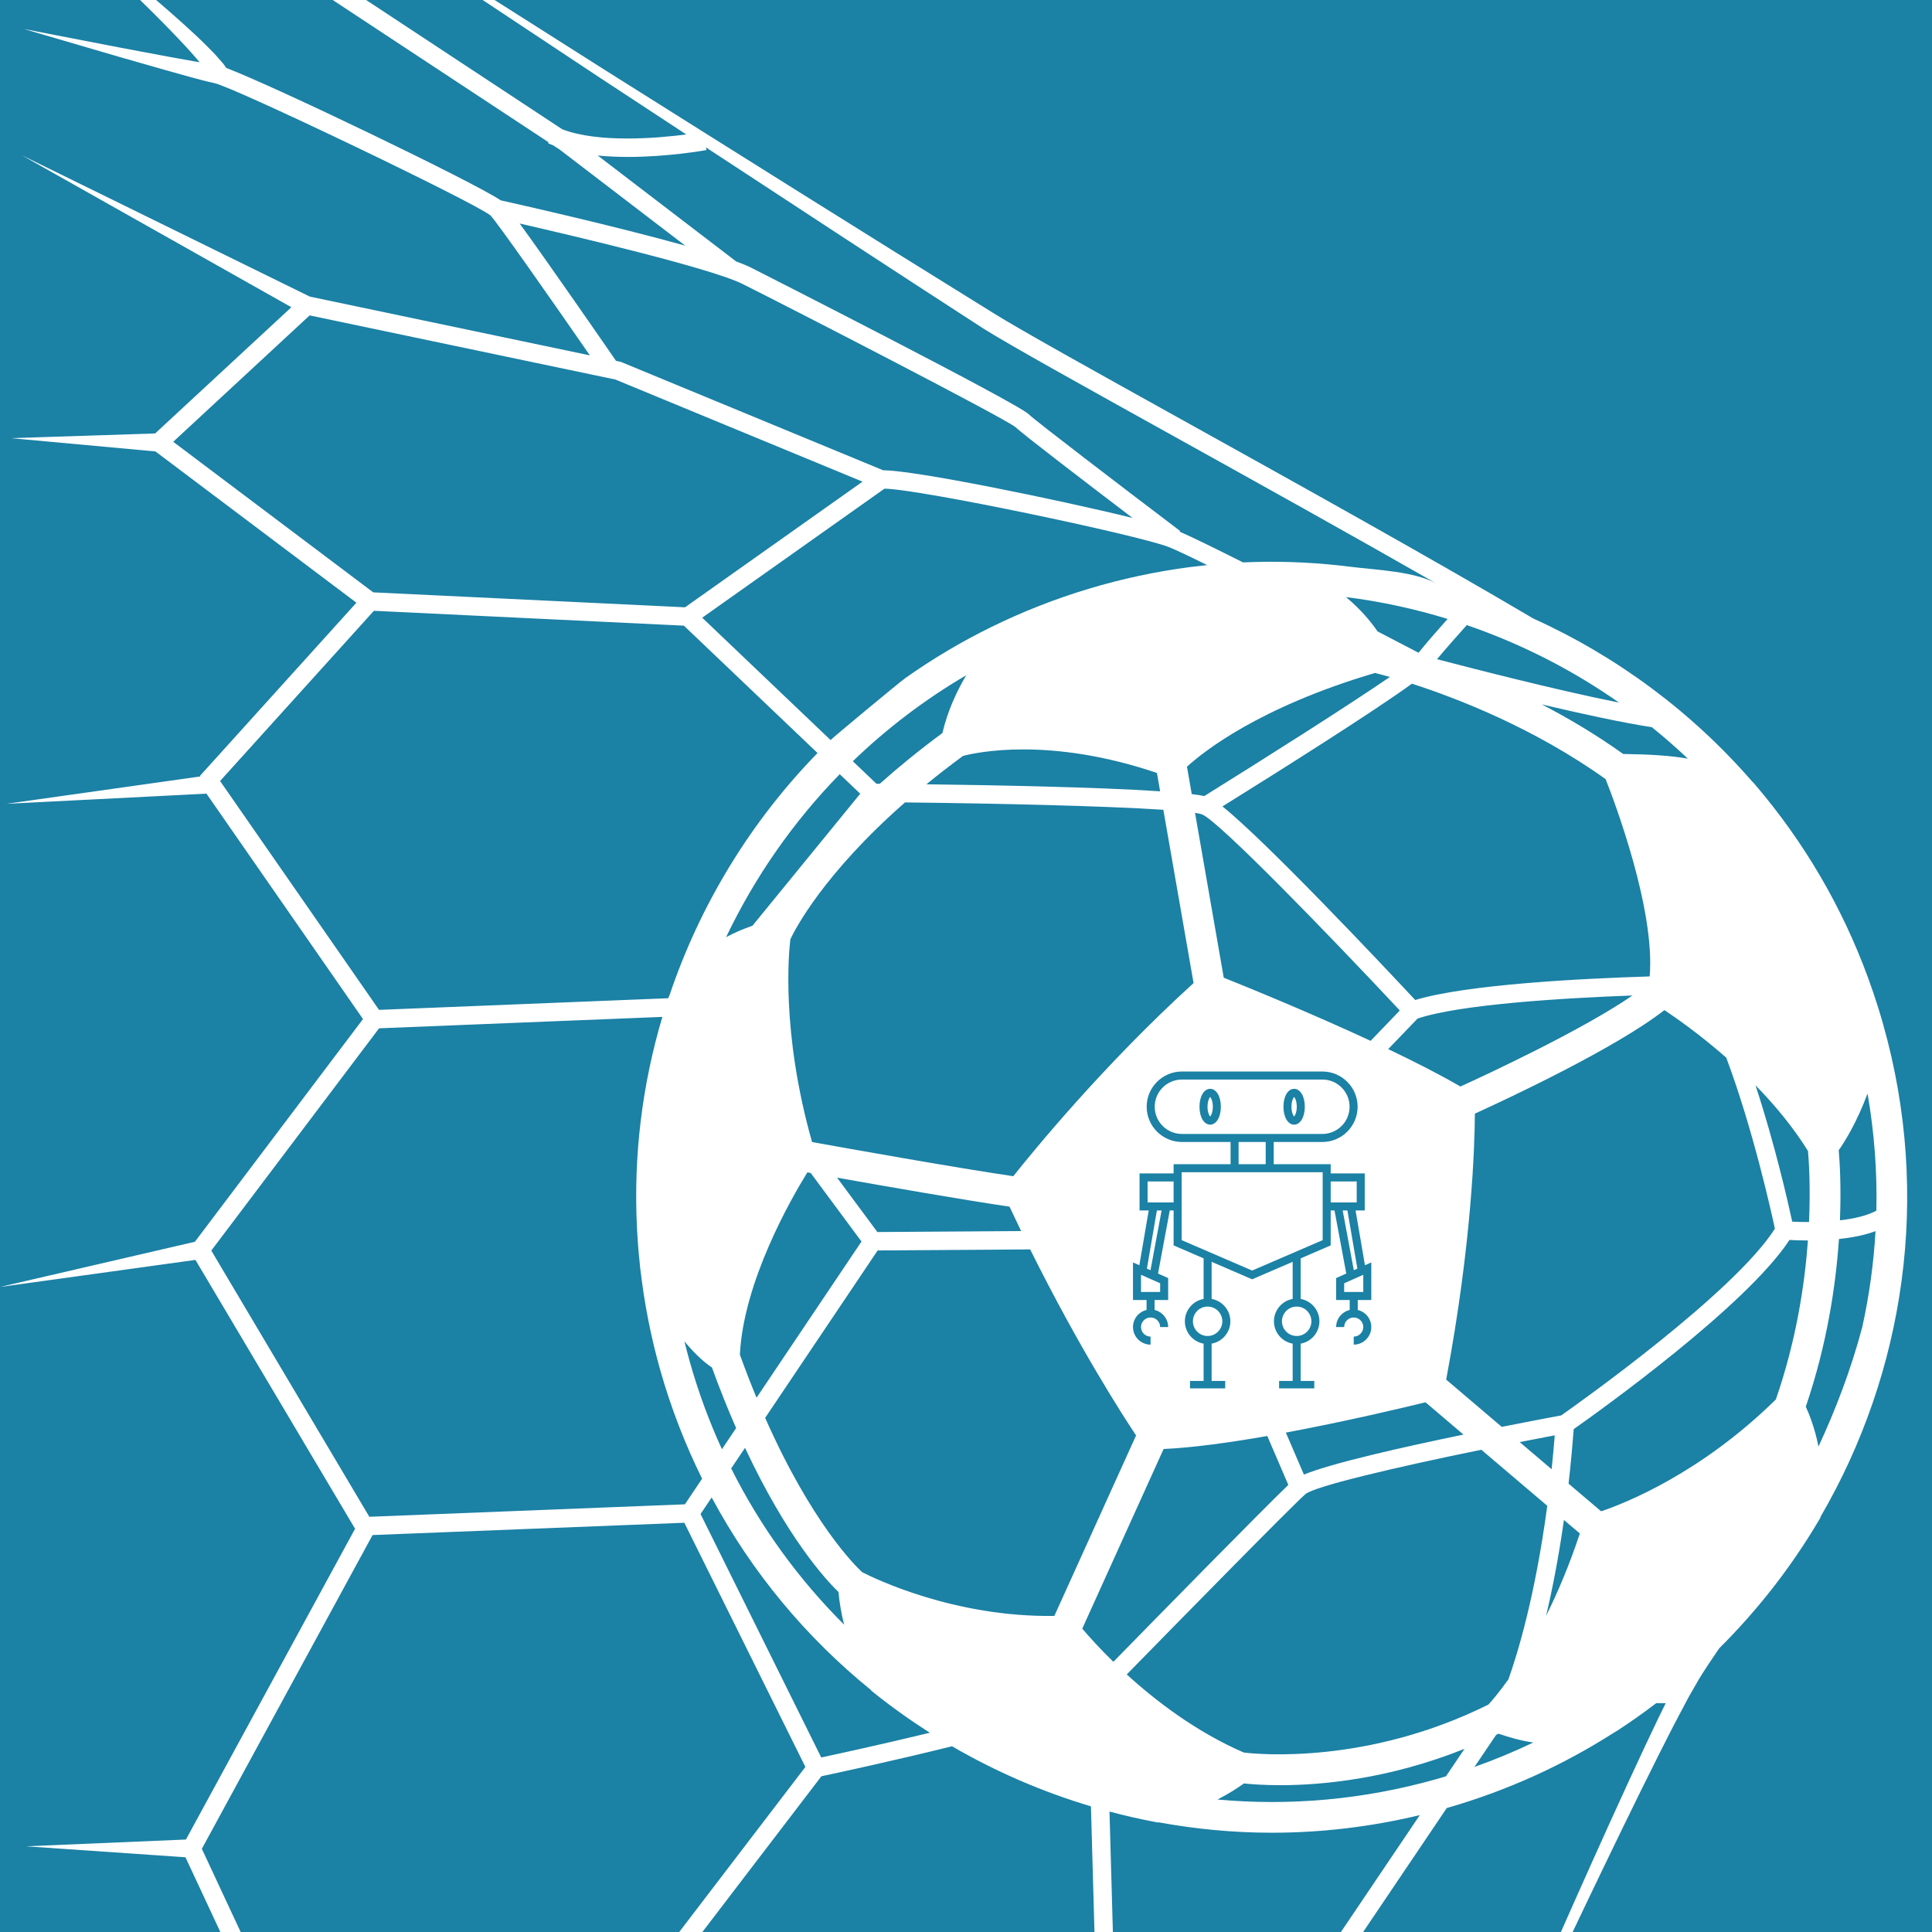 <svg xmlns="http://www.w3.org/2000/svg" xmlns:xlink="http://www.w3.org/1999/xlink" width="500" zoomAndPan="magnify" viewBox="0 0 375 375" height="500" preserveAspectRatio="xMidYMid meet" version="1.0"><defs><clipPath id="8afe9589d4"><path d="M 219.91 207.98 L 266.41 207.98 L 266.41 269.48 L 219.91 269.48 Z M 219.91 207.98 " clip-rule="nonzero"/></clipPath></defs><rect x="-37.5" width="450" fill="#ffffff" y="-37.5" height="450" fill-opacity="1"/><rect x="-37.5" width="450" fill="#1b81a5" y="-37.5" height="450" fill-opacity="1"/><path fill="#ffffff" d="M 365.504 198.77 C 365.211 197.73 364.902 196.695 364.582 195.668 C 364.383 195.027 364.172 194.395 363.961 193.758 C 363.84 193.391 363.723 193.016 363.598 192.648 C 363.305 191.777 362.996 190.914 362.684 190.055 C 362.641 189.941 362.602 189.828 362.562 189.715 C 357.527 175.992 350.184 163.434 340.648 152.277 L 340.277 151.844 L 340.184 151.793 C 328.406 138.195 313.824 127.395 297.613 120.055 C 277.836 108.367 251.262 93.602 229.789 81.676 C 212.613 72.133 197.777 63.891 192.742 60.723 L 191.609 62.523 L 192.742 60.723 C 167.539 45.109 142.402 29.332 117.305 13.52 L 79.73 -10.324 C 73.488 -14.328 67.242 -18.328 61.035 -22.383 C 57.918 -24.395 54.832 -26.449 51.742 -28.5 C 50.188 -29.512 48.676 -30.582 47.145 -31.629 C 46.387 -32.164 45.605 -32.664 44.867 -33.223 L 42.668 -34.926 L 44.832 -33.18 C 45.562 -32.602 46.332 -32.086 47.078 -31.539 C 48.59 -30.457 50.082 -29.359 51.617 -28.316 C 54.664 -26.203 57.711 -24.086 60.785 -22.012 C 66.914 -17.828 73.078 -13.703 79.242 -9.578 L 116.336 15.02 C 121.957 18.719 127.582 22.402 133.203 26.098 C 127.621 26.82 116.191 27.812 109.129 25.09 L 61.109 -6.562 L 60.141 -5.09 L 61.09 -6.578 C 53.848 -10.871 46.633 -15.246 39.496 -19.727 C 35.93 -21.969 32.379 -24.238 28.879 -26.586 C 27.133 -27.758 25.395 -28.949 23.695 -30.191 C 22.848 -30.812 22.008 -31.449 21.191 -32.113 C 20.406 -32.797 19.543 -33.449 19.012 -34.363 C 19.48 -33.41 20.305 -32.688 21.043 -31.945 C 21.816 -31.223 22.613 -30.523 23.418 -29.84 C 25.035 -28.477 26.688 -27.156 28.355 -25.859 C 31.695 -23.266 35.086 -20.742 38.492 -18.246 C 43.012 -14.945 47.57 -11.703 52.148 -8.484 L 10 -16.902 L 59.379 -3.426 L 106.469 27.609 L 106.379 27.793 C 106.715 27.957 107.07 28.094 107.422 28.238 L 108.66 29.055 L 133.008 47.684 C 119.297 43.852 100.133 39.543 97.191 38.887 C 91.836 35.289 53.277 16.742 43.902 13.18 L 43.512 12.605 C 43.16 12.121 42.793 11.762 42.43 11.332 C 41.719 10.484 40.961 9.75 40.211 8.992 C 38.707 7.488 37.176 6.055 35.613 4.66 C 32.504 1.848 29.32 -0.852 26.117 -3.523 C 19.707 -8.859 13.195 -14.051 6.621 -19.152 C 12.816 -13.594 18.934 -7.953 24.926 -2.191 C 27.918 0.688 30.887 3.594 33.746 6.582 C 35.188 8.062 36.59 9.582 37.926 11.121 C 38.199 11.441 38.477 11.762 38.75 12.082 C 38.328 12.012 37.906 11.938 37.488 11.867 L 32.801 11.023 L 23.414 9.262 L 4.648 5.629 L 22.996 10.996 L 32.191 13.629 L 36.809 14.918 C 38.379 15.332 39.836 15.762 41.566 16.125 C 44.953 16.691 92.113 39.297 95.195 41.812 C 96.414 43.027 106.812 57.879 114.492 68.977 L 60.148 57.574 L 4.227 30.129 L 56.555 59.633 L 30.109 84.133 L 2.113 85.047 L 30.164 87.621 L 69.18 116.984 L 38.809 150.598 L 38.926 150.703 L 1.266 156.02 L 40.074 154.047 L 70.457 197.797 L 37.828 241.027 L 0 249.801 L 37.934 244.547 L 68.918 296.73 L 36.09 357.051 L 5.07 358.367 L 36 360.496 L 61.641 415.438 C 58.195 420.867 54.77 426.305 51.391 431.777 L 45.703 441.082 C 43.824 444.195 41.965 447.316 40.133 450.461 C 42.312 447.547 44.465 444.617 46.602 441.676 L 52.953 432.812 C 57.059 427.031 61.109 421.207 65.141 415.375 L 78.383 410.957 C 82.949 409.438 87.484 407.84 92.035 406.285 C 96.59 404.734 101.129 403.141 105.66 401.527 C 109.582 400.133 113.512 398.758 117.426 397.34 L 119.594 409.301 C 120.477 413.93 121.312 418.566 122.238 423.188 C 124.039 432.438 125.922 441.676 128 450.883 C 126.977 441.5 125.766 432.152 124.469 422.816 C 123.844 418.145 123.129 413.488 122.465 408.82 L 120.477 395.742 L 159.434 344.77 C 162.258 344.172 173.238 341.816 184.789 338.949 C 193.277 343.887 202.344 347.805 211.75 350.609 L 212.801 387.891 C 209.906 392.645 207.102 397.414 204.336 402.223 C 201.477 407.199 198.668 412.207 195.957 417.266 C 193.242 422.32 190.582 427.406 188.098 432.578 C 185.613 437.75 183.223 442.973 181.227 448.348 C 183.5 443.086 186.148 438.008 188.891 432.988 C 191.629 427.969 194.543 423.043 197.508 418.152 C 200.469 413.258 203.52 408.422 206.621 403.617 C 209.578 399.047 212.582 394.496 215.641 390.012 L 255.883 384.094 C 255.867 388.871 255.754 393.68 255.539 398.465 C 255.281 403.961 254.906 409.453 254.34 414.926 C 253.766 420.395 253.023 425.852 251.883 431.23 C 251.316 433.922 250.645 436.594 249.766 439.199 C 248.887 441.797 247.832 444.363 246.285 446.66 C 247.953 444.453 249.156 441.922 250.184 439.352 C 251.211 436.773 252.031 434.121 252.75 431.441 C 254.191 426.086 255.234 420.629 256.109 415.156 C 256.977 409.68 257.652 404.176 258.211 398.66 C 258.738 393.328 259.16 388.004 259.438 382.625 L 280.816 350.938 C 292.613 347.559 303.52 342.555 313.363 336.242 L 313.426 336.23 L 313.977 335.875 C 316.543 334.211 319.039 332.438 321.473 330.582 L 323.32 330.582 L 322.848 331.531 C 321.602 334.016 320.461 336.527 319.262 339.02 C 316.918 344.027 314.609 349.043 312.336 354.07 C 307.781 364.129 303.293 374.211 298.871 384.324 C 294.441 394.43 290.051 404.555 285.734 414.707 C 283.574 419.785 281.418 424.867 279.316 429.965 C 278.25 432.512 277.219 435.07 276.188 437.629 C 275.664 438.902 275.176 440.195 274.684 441.484 C 274.441 442.129 274.18 442.77 273.953 443.422 L 273.32 445.391 L 274.008 443.441 C 274.246 442.793 274.527 442.164 274.785 441.523 C 275.316 440.25 275.836 438.977 276.395 437.715 C 277.492 435.184 278.594 432.656 279.727 430.145 C 281.965 425.102 284.254 420.086 286.551 415.07 C 291.137 405.039 295.801 395.043 300.496 385.062 C 305.188 375.082 309.941 365.129 314.758 355.211 C 317.164 350.25 319.605 345.309 322.07 340.387 C 323.328 337.945 324.539 335.465 325.832 333.051 L 327.758 329.418 L 329.766 325.922 L 328.277 325.02 L 329.766 325.922 C 330.777 324.246 332.129 322.23 333.691 319.945 C 341.145 312.535 347.676 304.172 353.031 295.109 L 353.34 294.582 L 353.363 294.414 C 369.625 266.48 374.988 232.25 365.504 198.77 Z M 278.828 345.32 C 264.605 349.348 250.242 350.555 236.328 349.289 C 238.723 348.039 240.441 346.898 241.453 346.164 C 242.844 346.312 245.262 346.504 248.535 346.504 C 256.566 346.504 269.605 345.32 284.262 339.445 L 280.664 344.777 C 280.055 344.961 279.445 345.145 278.828 345.32 Z M 171.672 94.852 C 178.512 94.93 220.551 103.777 226.781 106.152 C 227.965 106.602 230.715 107.906 234.309 109.68 C 233.246 109.789 232.18 109.914 231.117 110.051 C 217.691 111.785 204.547 115.742 192.398 121.711 C 186.617 124.551 181.062 127.848 175.801 131.559 C 174.488 132.488 161.145 143.59 161.219 143.645 C 161.219 143.645 136.297 119.895 136.297 119.895 Z M 241.426 340.168 C 232.207 336.176 224.371 330.18 218.703 325.008 C 228.379 315.121 250.484 292.582 253.383 290.004 C 255.152 288.523 270.234 284.922 287.523 281.395 L 300.324 292.273 C 297.914 310.316 294.359 321.566 292.777 325.965 C 290.906 328.594 289.492 330.215 288.898 330.859 C 265.48 342.496 244.395 340.523 241.426 340.168 Z M 300.094 313.629 C 301.281 308.629 302.508 302.434 303.559 295.023 L 306.648 297.648 C 304.578 303.879 302.309 309.191 300.094 313.629 Z M 344.691 271.633 C 330.02 286.062 315.324 291.812 310.777 293.344 L 304.457 287.973 C 304.836 284.648 305.172 281.125 305.453 277.395 C 310.402 273.91 338.91 253.539 347.34 240.672 C 348.191 240.723 349.441 240.773 350.918 240.777 C 350.293 249.387 348.629 260.273 344.691 271.633 Z M 210.066 316.117 L 225.855 281.25 C 231.5 281.004 238.719 279.996 245.98 278.723 L 250.062 288.219 C 244.848 293.223 225.098 313.367 216.102 322.559 C 213.293 319.812 211.234 317.496 210.066 316.117 Z M 170.297 239.137 L 162.48 228.586 C 171.77 230.238 187.18 232.93 195.949 234.211 C 196.703 235.824 197.457 237.406 198.203 238.949 Z M 157.621 221.672 C 151.586 200.355 153.102 184.82 153.41 182.309 C 154.316 180.383 159.836 169.641 175.656 155.75 C 192.633 155.934 214.391 156.41 225.805 157.18 L 231.672 190.816 C 214.262 206.633 200.523 223.461 196.68 228.301 C 185.621 226.684 163.988 222.816 157.621 221.672 Z M 233.348 158.09 C 236.684 159.48 258.148 181.645 271.703 196.133 L 266.035 202.027 C 254.074 196.469 241.809 191.484 237.531 189.773 L 231.953 157.77 C 232.594 157.875 233.082 157.98 233.348 158.09 Z M 283.469 210.891 C 279.449 208.559 274.555 206.07 269.449 203.633 L 275.152 197.699 C 283.5 194.922 303.383 193.727 316.867 193.223 C 307 199.996 288.648 208.531 283.469 210.891 Z M 311.652 151.23 C 313.348 155.527 321.301 176.523 320.203 189.523 C 307.059 189.93 284.703 191.062 274.695 194.102 C 268.203 187.156 245.789 163.344 237.277 156.527 C 247.883 149.922 266.477 138.223 274.055 132.703 C 282.906 135.559 297.816 141.34 311.652 151.23 Z M 269.773 131.398 C 261.738 136.914 245.215 147.387 233.75 154.516 C 233.125 154.379 232.309 154.25 231.316 154.129 L 230.391 148.82 C 233.508 145.965 244.336 137.281 266.887 130.621 C 267.496 130.777 268.484 131.031 269.773 131.398 Z M 186.918 146.727 C 189.461 146.051 203.594 142.926 224.562 150.031 L 225.18 153.59 C 213 152.77 192.441 152.391 179.812 152.23 C 182.012 150.434 184.375 148.594 186.918 146.727 Z M 253.09 286.215 L 249.586 278.066 C 261.43 275.855 272.691 273.164 276.688 272.184 L 284.062 278.453 C 272.145 280.914 258.5 283.996 253.09 286.215 Z M 280.699 267.781 C 285.699 241.277 286.242 222.172 286.273 216.156 C 292.566 213.289 313.602 203.461 323.059 196.059 C 325.449 197.648 330.008 200.852 335.059 205.285 C 340.164 218.863 343.758 234.992 344.508 238.488 C 336.551 250.977 306.332 272.41 303.031 274.73 C 300.789 275.148 296.59 275.941 291.488 276.953 Z M 301.777 278.598 C 301.594 280.871 301.391 283.059 301.168 285.176 L 294.969 279.906 C 297.234 279.465 299.512 279.023 301.777 278.598 Z M 347.871 237.121 C 347.039 233.289 344.477 221.992 340.742 210.66 C 344.414 214.41 348.008 218.707 350.93 223.406 C 351.082 225.109 351.445 230.141 351.129 237.195 C 349.91 237.199 348.801 237.168 347.871 237.121 Z M 356.895 223.262 C 358.082 221.574 360.406 217.859 362.488 212.258 C 363.816 219.871 364.371 227.48 364.199 234.992 C 362.402 235.973 359.828 236.551 357.133 236.863 C 357.395 230.25 357.082 225.41 356.895 223.262 Z M 315.059 146.348 C 309.789 142.582 304.41 139.395 299.25 136.723 C 306.895 138.527 314.855 140.262 320.629 141.148 C 323.031 143.086 325.359 145.125 327.609 147.25 C 324.219 146.664 320.273 146.414 315.059 146.348 Z M 278.926 127.949 C 280.453 126.113 282.699 123.562 284.703 121.332 C 295.219 124.934 305.168 130.008 314.254 136.375 C 301.906 133.906 285.27 129.613 278.926 127.949 Z M 182.926 142.277 C 178.328 145.676 174.293 148.98 170.762 152.133 C 170.531 152.129 170.312 152.129 170.121 152.125 L 165.531 147.754 C 172.117 141.406 179.488 135.781 187.551 131.062 C 185.625 134.297 183.906 138.086 182.926 142.277 Z M 143.613 262.945 C 144.301 248.746 153.574 232.629 156.711 227.555 C 156.914 227.59 157.129 227.629 157.355 227.672 L 167.215 240.98 L 146.844 271.297 C 145.766 268.691 144.684 265.91 143.613 262.945 Z M 170.355 242.711 L 199.953 242.508 C 209.363 261.426 217.75 274.469 220.512 278.617 L 204.648 313.648 C 185.148 313.945 169.555 306.297 167.336 305.152 C 165.945 303.871 157.504 295.523 148.516 275.207 Z M 352.969 280.77 C 352.242 277.164 351.184 274.504 350.5 273.043 C 354.633 260.934 356.332 249.473 356.938 240.492 C 359.383 240.234 361.883 239.77 364.039 238.965 C 363.676 245.293 362.805 251.535 361.449 257.645 C 359.246 265.922 356.27 273.66 352.969 280.77 Z M 275.336 126.699 C 273.754 125.871 270.918 124.391 267.387 122.559 C 266.082 120.652 264.109 118.27 261.258 115.895 C 267.977 116.734 274.57 118.172 280.98 120.133 C 278.93 122.434 276.68 125.012 275.336 126.699 Z M 166.973 154.059 L 146.047 179.691 C 144.145 180.344 142.438 181.09 140.934 181.906 C 146.488 170.27 153.93 159.555 162.992 150.27 Z M 138.184 265.426 C 139.742 269.711 141.316 273.621 142.879 277.191 L 140.125 281.293 C 137.656 275.902 135.566 270.254 133.902 264.371 C 133.523 263.035 133.18 261.699 132.848 260.359 C 135.152 263.148 137.016 264.652 138.184 265.426 Z M 144.609 281.023 C 152.695 298.316 160.145 306.48 162.75 309.012 C 162.949 311.234 163.34 313.363 163.844 315.348 C 155.086 306.617 147.637 296.43 141.922 285.023 Z M 116.02 30.188 C 117.961 30.379 119.941 30.461 121.875 30.461 C 129.641 30.461 136.637 29.215 137.125 29.125 L 137.031 28.613 C 154.934 40.367 172.852 52.098 190.84 63.75 C 195.957 66.969 210.121 74.836 228.055 84.797 C 243.832 93.562 262.371 103.863 278.914 113.328 C 274.625 110.875 267.078 110.637 262.238 110.023 C 256.055 109.234 249.684 108.91 243.449 109.086 C 242.727 109.105 242 109.133 241.277 109.164 C 235.828 106.426 231.266 104.188 228.957 103.191 L 229.059 103.059 C 217.891 94.598 200.848 81.582 199.672 80.406 C 197.449 78.184 146.207 52.164 145.699 51.91 C 144.992 51.559 144.035 51.168 142.891 50.75 Z M 100.867 43.383 C 111.793 45.891 138.086 52.098 144.102 55.105 C 153.668 59.887 194.84 81.07 197.145 82.934 C 198.367 84.156 211.344 94.078 219.832 100.535 C 205.27 96.961 177.504 91.262 171.434 91.285 L 120.504 70.238 L 119.57 70.043 C 117.117 66.488 106.398 50.977 100.867 43.383 Z M 59.566 59.281 L 59.566 59.277 Z M 33.621 85.75 L 60.102 61.219 L 119.445 73.668 L 167.414 93.488 L 132.965 117.875 L 72.449 114.977 Z M 42.719 151.594 L 72.574 118.555 L 132.742 121.441 L 158.684 146.16 C 145.711 159.469 135.902 175.559 129.977 193.105 C 129.91 193.25 129.84 193.398 129.785 193.527 L 129.699 193.758 L 73.57 196.016 Z M 38.867 242.621 Z M 41.012 242.738 L 73.578 199.594 L 128.566 197.379 C 124.613 210.66 122.965 224.309 123.625 238.086 C 123.633 238.227 123.637 238.367 123.645 238.508 C 123.68 239.199 123.723 239.895 123.773 240.586 C 123.805 241.055 123.836 241.523 123.871 241.992 C 123.91 242.457 123.949 242.926 123.992 243.391 C 124.055 244.074 124.121 244.754 124.195 245.438 C 124.211 245.598 124.223 245.762 124.242 245.922 L 124.297 246.434 L 124.309 246.449 C 125.059 252.961 126.332 259.492 128.172 265.996 C 130.262 273.367 133 280.379 136.277 287.016 L 132.938 291.988 L 71.688 294.406 Z M 37.176 358.793 Z M 117.477 393.789 C 113.141 395.227 108.828 396.742 104.504 398.219 C 99.953 399.773 95.41 401.352 90.879 402.969 C 86.352 404.582 81.805 406.148 77.285 407.801 L 64.234 412.555 L 39.176 358.852 L 72.316 297.953 L 132.828 295.566 L 156.324 342.961 Z M 159.402 341.125 L 135.977 293.871 L 138.137 290.652 C 145.977 305.285 156.566 317.91 169.059 328.039 L 169.137 328.176 L 169.57 328.523 C 173.062 331.324 176.711 333.922 180.484 336.324 C 171.102 338.59 162.598 340.441 159.402 341.125 Z M 224.074 353.617 L 224.758 353.746 L 224.879 353.711 C 232.082 355.027 239.441 355.73 246.883 355.73 C 256.371 355.73 265.996 354.613 275.582 352.312 L 256.648 380.375 L 216.328 386.305 L 215.352 351.625 C 218.234 352.391 221.141 353.062 224.074 353.617 Z M 257.691 382.027 Z M 214.602 388.363 Z M 290.395 336.742 C 290.555 336.664 290.711 336.59 290.871 336.512 C 293.086 337.266 295.27 337.887 297.617 338.219 C 293.93 339.984 290.121 341.57 286.195 342.961 Z M 290.395 336.742 " fill-opacity="1" fill-rule="nonzero"/><g clip-path="url(#8afe9589d4)"><path fill="#1b81a5" d="M 260.902 250.773 L 260.902 249.082 L 264.613 247.434 L 264.613 250.773 Z M 260.613 234.945 L 261.531 234.945 L 263.469 246.238 L 262.773 246.547 Z M 258.285 233.387 L 258.285 229.316 L 263.336 229.316 L 263.336 233.387 Z M 256.73 240.707 L 243.043 246.613 L 229.352 240.707 L 229.352 227.531 L 256.73 227.531 Z M 254.539 256.461 C 254.539 258.035 253.258 259.316 251.684 259.316 C 250.109 259.316 248.828 258.035 248.828 256.461 C 248.828 254.887 250.109 253.605 251.684 253.605 C 253.258 253.605 254.539 254.887 254.539 256.461 Z M 237.254 256.461 C 237.254 258.035 235.973 259.316 234.398 259.316 C 232.824 259.316 231.543 258.035 231.543 256.461 C 231.543 254.887 232.824 253.605 234.398 253.605 C 235.973 253.605 237.254 254.887 237.254 256.461 Z M 245.672 221.656 L 245.672 225.973 L 240.41 225.973 L 240.41 221.656 Z M 229.41 220.098 C 226.496 220.098 224.129 217.73 224.129 214.816 C 224.129 211.906 226.496 209.539 229.41 209.539 L 256.676 209.539 C 259.586 209.539 261.953 211.906 261.953 214.816 C 261.953 217.73 259.586 220.098 256.676 220.098 Z M 227.797 233.387 L 222.746 233.387 L 222.746 229.316 L 227.797 229.316 Z M 223.309 246.547 L 222.613 246.238 L 224.551 234.945 L 225.469 234.945 Z M 225.184 249.082 L 225.184 250.773 L 221.469 250.773 L 221.469 247.434 Z M 266.168 252.328 L 266.168 245.035 L 264.938 245.586 L 263.113 234.945 L 264.895 234.945 L 264.895 227.762 L 258.285 227.762 L 258.285 225.973 L 247.227 225.973 L 247.227 221.656 L 256.676 221.656 C 260.445 221.656 263.512 218.59 263.512 214.816 C 263.512 211.047 260.445 207.98 256.676 207.98 L 229.41 207.98 C 225.637 207.98 222.57 211.047 222.57 214.816 C 222.57 218.59 225.637 221.656 229.41 221.656 L 238.855 221.656 L 238.855 225.973 L 227.797 225.973 L 227.797 227.762 L 221.188 227.762 L 221.188 234.945 L 222.969 234.945 L 221.145 245.586 L 219.914 245.035 L 219.914 252.328 L 222.547 252.328 L 222.547 254.262 C 221.039 254.617 219.914 255.965 219.914 257.578 C 219.914 259.461 221.445 260.992 223.324 260.992 L 223.324 259.434 C 222.305 259.434 221.469 258.602 221.469 257.578 C 221.469 256.555 222.305 255.723 223.324 255.723 C 224.348 255.723 225.184 256.555 225.184 257.578 L 226.738 257.578 C 226.738 255.965 225.609 254.617 224.105 254.262 L 224.105 252.328 L 226.738 252.328 L 226.738 248.07 L 224.77 247.195 L 227.055 234.945 L 227.797 234.945 L 227.797 241.73 L 233.621 244.246 L 233.621 252.121 C 231.559 252.492 229.984 254.293 229.984 256.461 C 229.984 258.629 231.559 260.434 233.621 260.801 L 233.621 268.039 L 230.98 268.039 L 230.98 269.598 L 237.812 269.598 L 237.812 268.039 L 235.176 268.039 L 235.176 260.801 C 237.238 260.434 238.812 258.629 238.812 256.461 C 238.812 254.293 237.238 252.492 235.176 252.121 L 235.176 244.918 L 243.043 248.312 L 250.906 244.918 L 250.906 252.121 C 248.844 252.492 247.273 254.293 247.273 256.461 C 247.273 258.629 248.844 260.434 250.906 260.801 L 250.906 268.039 L 248.27 268.039 L 248.27 269.598 L 255.102 269.598 L 255.102 268.039 L 252.461 268.039 L 252.461 260.801 C 254.527 260.434 256.098 258.629 256.098 256.461 C 256.098 254.293 254.527 252.492 252.461 252.121 L 252.461 244.246 L 258.285 241.73 L 258.285 234.945 L 259.027 234.945 L 261.312 247.195 L 259.344 248.07 L 259.344 252.328 L 261.977 252.328 L 261.977 254.262 C 260.473 254.617 259.344 255.965 259.344 257.578 L 260.902 257.578 C 260.902 256.555 261.734 255.723 262.758 255.723 C 263.777 255.723 264.613 256.555 264.613 257.578 C 264.613 258.602 263.777 259.434 262.758 259.434 L 262.758 260.992 C 264.637 260.992 266.168 259.461 266.168 257.578 C 266.168 255.965 265.043 254.617 263.535 254.262 L 263.535 252.328 L 266.168 252.328 " fill-opacity="1" fill-rule="nonzero"/></g><path fill="#1b81a5" d="M 234.895 216.711 C 234.715 216.547 234.379 215.883 234.379 214.816 C 234.379 213.75 234.715 213.086 234.895 212.922 C 235.074 213.086 235.41 213.754 235.41 214.816 C 235.41 215.883 235.074 216.547 234.895 216.711 Z M 234.895 211.34 C 233.691 211.34 232.82 212.805 232.82 214.816 C 232.82 216.832 233.691 218.293 234.895 218.293 C 236.094 218.293 236.965 216.832 236.965 214.816 C 236.965 212.805 236.094 211.34 234.895 211.34 " fill-opacity="1" fill-rule="nonzero"/><path fill="#1b81a5" d="M 251.188 216.711 C 251.008 216.547 250.676 215.883 250.676 214.816 C 250.676 213.75 251.008 213.086 251.188 212.922 C 251.367 213.086 251.703 213.754 251.703 214.816 C 251.703 215.883 251.367 216.547 251.188 216.711 Z M 251.188 211.34 C 249.988 211.34 249.117 212.805 249.117 214.816 C 249.117 216.832 249.988 218.293 251.188 218.293 C 252.391 218.293 253.262 216.832 253.262 214.816 C 253.262 212.805 252.391 211.34 251.188 211.34 " fill-opacity="1" fill-rule="nonzero"/></svg>